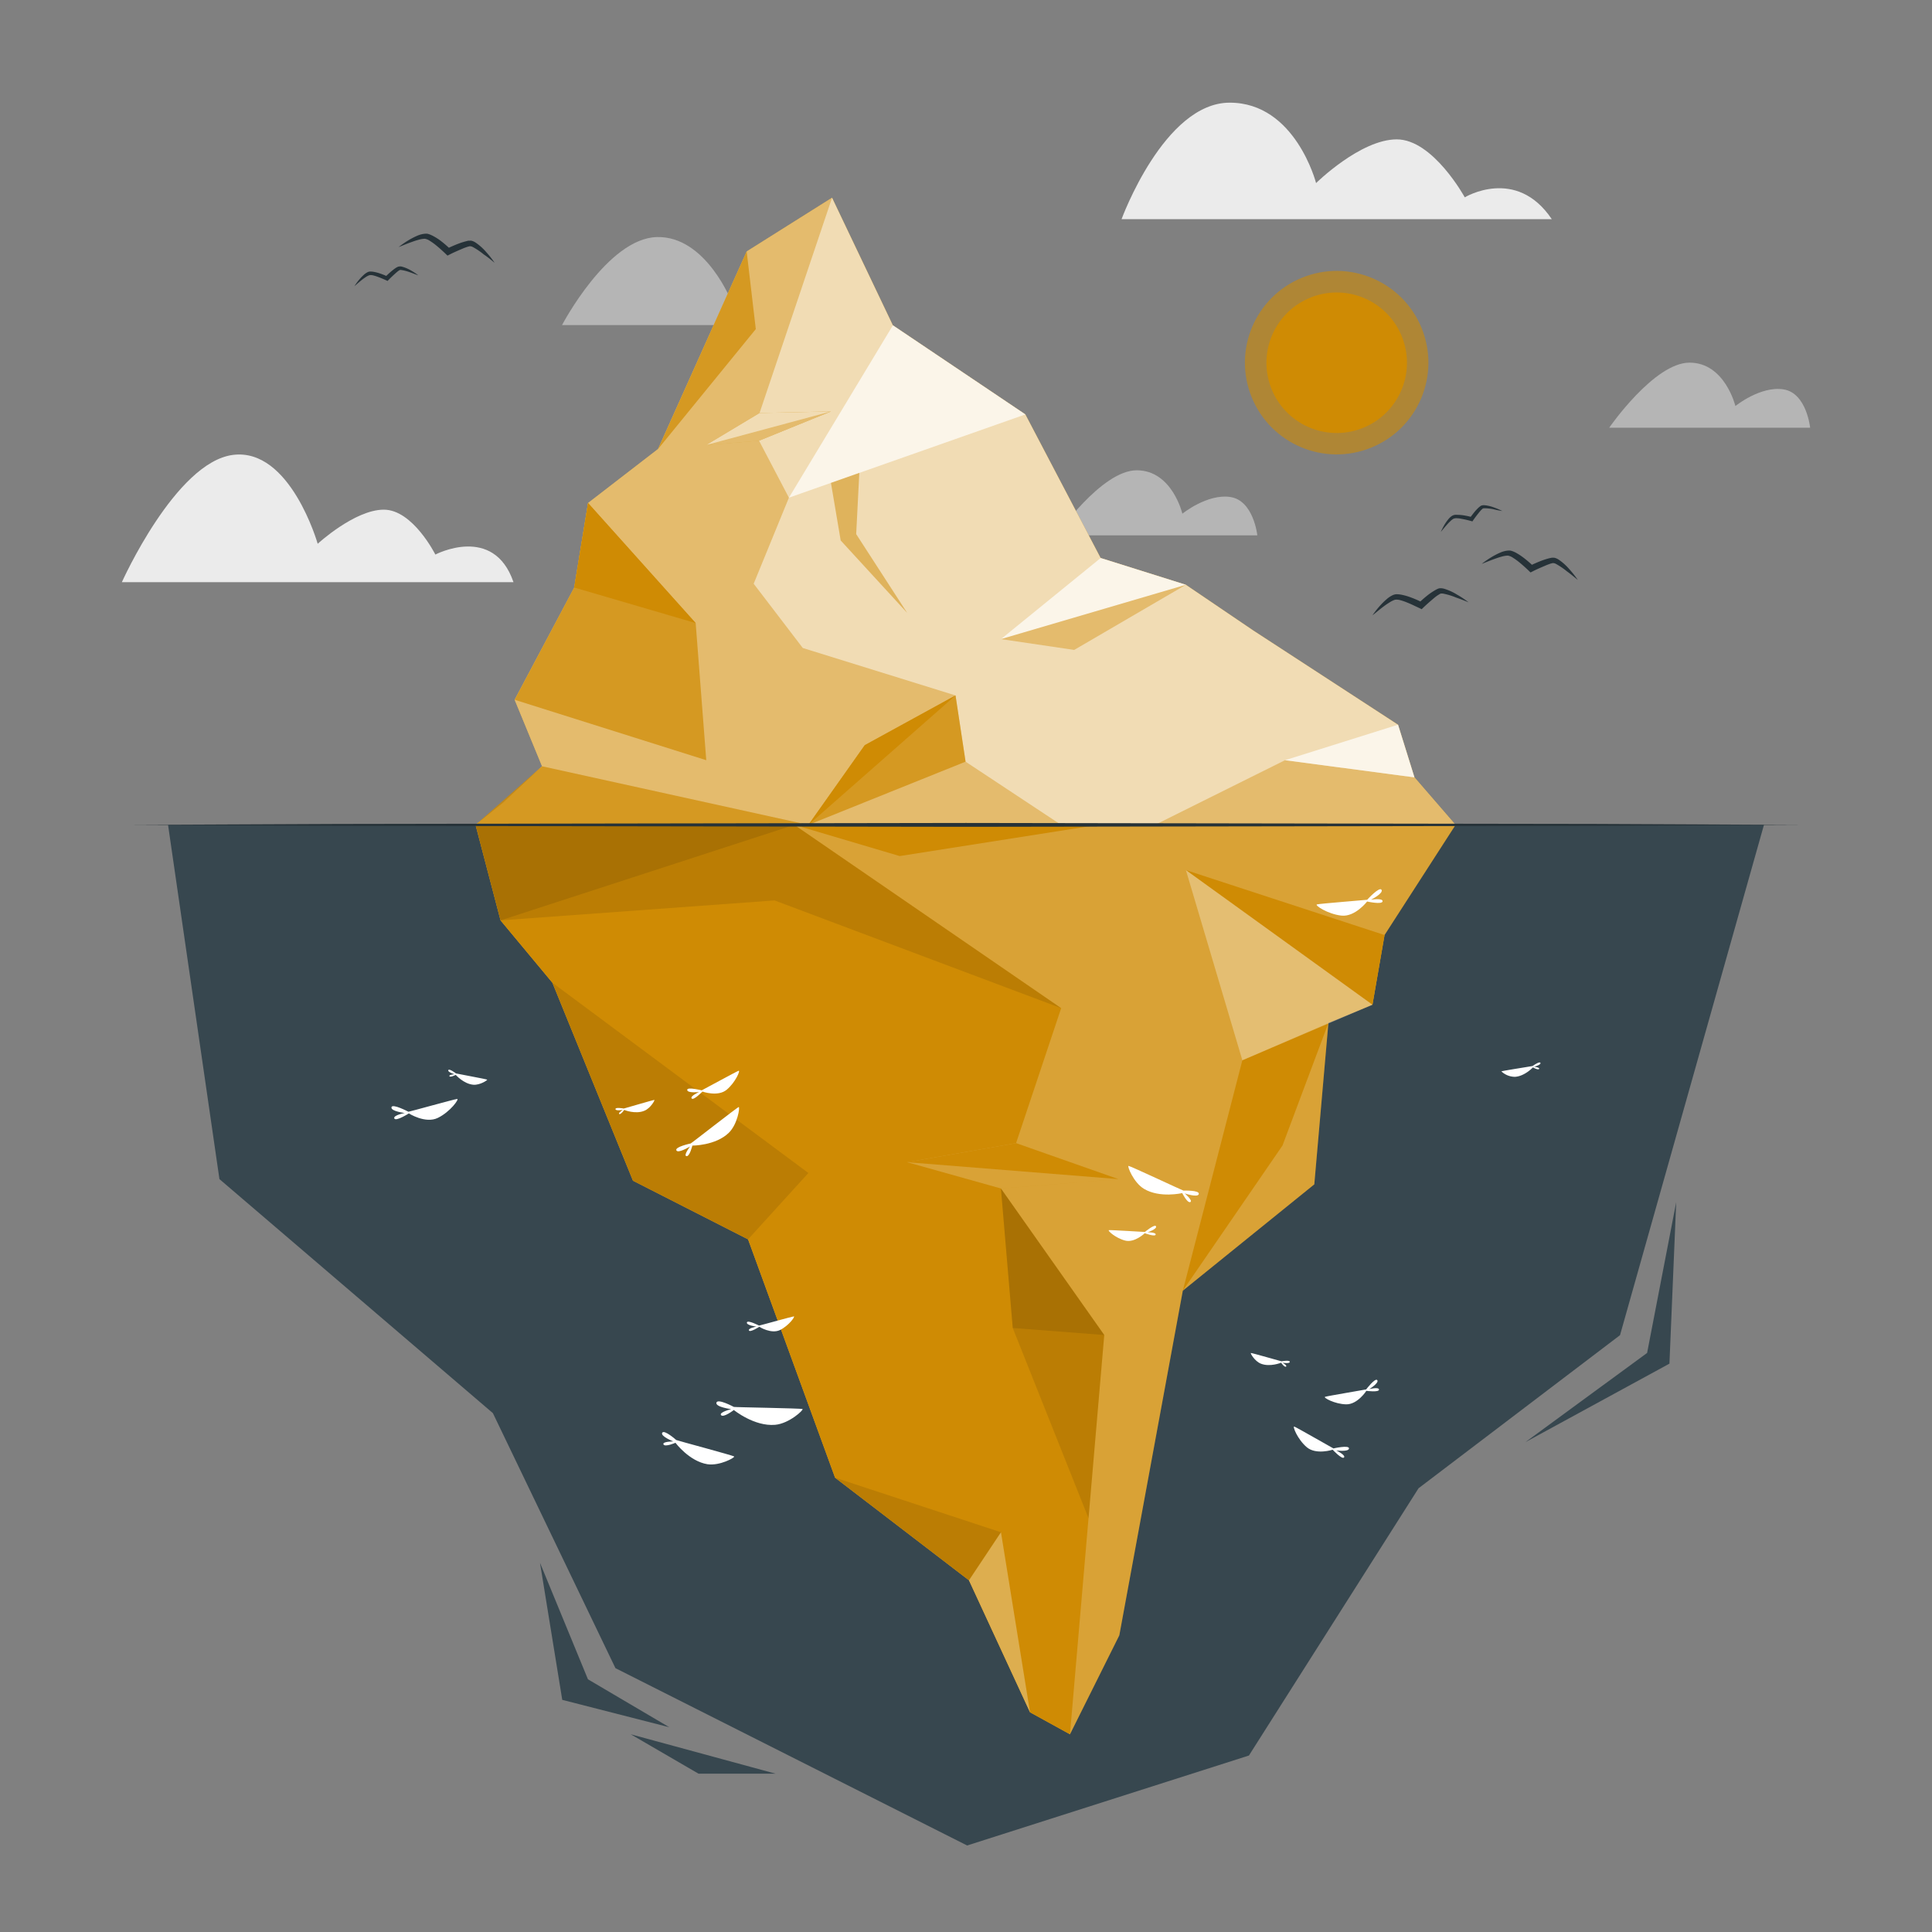 <svg xmlns="http://www.w3.org/2000/svg" viewBox="0 0 500 500"><rect x="0" y="0" width="500" height="500" fill="#808080" stroke="none"/><g id="freepik--background-complete--inject-39"><path d="M401.6,56.72H290.26s11-30.15,28-30.15S340.6,47.38,340.6,47.38s11.47-11.31,20.88-11.31,17.6,15,17.6,15S392.39,43,401.6,56.72Z" style="fill:#ebebeb"></path><path d="M325.4,138.55h-52s11.63-16.84,20.79-16.84S306,132.94,306,132.94s6.46-5.24,12.45-4.31S325.4,138.55,325.4,138.55Z" style="fill:#ebebeb;opacity:0.5"></path><path d="M468.46,110.69h-52s11.63-16.84,20.79-16.84,11.87,11.23,11.87,11.23,6.46-5.25,12.45-4.31S468.46,110.69,468.46,110.69Z" style="fill:#ebebeb;opacity:0.5"></path><path d="M132.89,150.66H31.54s13.88-31,28.73-32.93,21.95,23,21.95,23,9.58-8.83,17.11-8.83,13.34,11.62,13.34,11.62S127.73,135.59,132.89,150.66Z" style="fill:#ebebeb"></path><path d="M213.91,84.13H145.45S157.21,61.68,170,61.35s19.46,17,19.46,17S209.28,62.42,213.91,84.13Z" style="fill:#ebebeb;opacity:0.5"></path></g><g id="freepik--water-2--inject-39"><polyline points="43.49 213.48 56.79 305.15 127.56 365.72 159.28 431.72 250.29 477.61 323.22 454.33 367.12 385.16 419.26 345.54 456.51 213.48 43.49 213.48" style="fill:#37474f"></polyline><polygon points="139.75 404.45 152.16 434.6 173.22 447.01 145.51 439.92 139.75 404.45" style="fill:#37474f"></polygon><polygon points="394.78 373.22 426.27 350.14 433.8 311.12 432.05 352.91 394.78 373.22" style="fill:#37474f"></polygon><polygon points="163.23 448.83 180.78 459.03 200.73 459.03 163.23 448.83" style="fill:#37474f"></polygon></g><g id="freepik--Iceberg--inject-39"><polygon points="123.07 213.48 129.54 238.19 142.96 254.32 163.81 305.56 193.6 320.74 216.12 382.42 250.77 408.98 266.58 443.14 276.91 448.83 289.68 423.22 306.11 334.03 340.14 306.51 343.79 264.76 355.19 260.02 358.32 241.99 376.7 213.48 123.07 213.48" style="fill:#CF8B04"></polygon><polygon points="123.07 213.48 129.54 238.19 142.96 254.32 163.81 305.56 193.6 320.74 216.12 382.42 250.77 408.98 266.58 443.14 276.91 448.83 289.68 423.22 306.11 334.03 340.14 306.51 343.79 264.76 355.19 260.02 358.32 241.99 376.7 213.48 123.07 213.48" style="fill:#fff;opacity:0.2"></polygon><polygon points="285.78 345.5 276.91 448.83 266.57 443.14 250.77 408.98 216.11 382.42 193.6 320.74 163.81 305.57 142.96 254.33 129.54 238.19 123.07 213.47 205.57 213.47 274.63 260.91 259.04 307.58 285.78 345.5" style="fill:#CF8B04"></polygon><polygon points="129.54 238.19 200.46 233.03 274.63 260.91 205.57 213.47 123.07 213.47 129.54 238.19" style="opacity:0.1"></polygon><polygon points="259.04 307.58 262.1 343.68 281.71 392.93 285.78 345.5 259.04 307.58" style="opacity:0.1"></polygon><polygon points="343.79 264.76 321.52 274.4 306.11 334.03 331.91 296.46 343.79 264.76" style="fill:#CF8B04"></polygon><polygon points="358.32 241.99 306.91 225.18 355.19 260.02 358.32 241.99" style="fill:#CF8B04"></polygon><polygon points="216.11 382.42 259.05 396.55 250.77 408.98 216.11 382.42" style="opacity:0.1"></polygon><polygon points="266.57 443.14 259.05 396.55 250.77 408.98 266.57 443.14" style="fill:#fff;opacity:0.3"></polygon><polygon points="193.6 320.74 209.21 303.57 142.96 254.33 163.81 305.57 193.6 320.74" style="opacity:0.1"></polygon><polygon points="259.04 307.58 234.77 300.78 262.96 295.84 289.43 305.15 259.04 307.58" style="fill:#CF8B04"></polygon><polygon points="259.04 307.58 234.77 300.78 262.96 295.84 289.43 305.15 259.04 307.58" style="fill:#fff;opacity:0.2"></polygon><polyline points="234.77 300.78 262.96 295.84 289.43 305.15" style="fill:#CF8B04"></polyline><polygon points="129.54 238.19 205.57 213.47 123.07 213.47 129.54 238.19" style="opacity:0.1"></polygon><polygon points="262.1 343.68 285.78 345.5 259.04 307.58 262.1 343.68" style="opacity:0.1"></polygon><polygon points="306.91 225.18 321.52 274.4 355.19 260.02 306.91 225.18" style="fill:#fff;opacity:0.3"></polygon><polygon points="205.57 213.47 232.84 221.55 284.14 213.48 205.57 213.47" style="fill:#CF8B04"></polygon><polygon points="154.5 213.48 376.7 213.48 366.06 201.18 361.81 187.55 324.36 163.17 306.91 151.34 284.85 144.41 265.37 107.25 231.08 84.19 215.34 51.17 193.25 65.07 170.31 116.2 152.19 130.18 148.61 152.06 133.19 181.1 140.28 198.31 130.31 207.63 123.07 213.48 154.5 213.48" style="fill:#CF8B04"></polygon><polygon points="154.5 213.48 376.7 213.48 366.06 201.18 361.81 187.55 324.36 163.17 306.91 151.34 284.85 144.41 265.37 107.25 231.08 84.19 215.34 51.17 193.25 65.07 170.31 116.2 152.19 130.18 148.61 152.06 133.19 181.1 140.28 198.31 130.31 207.63 123.07 213.48 154.5 213.48" style="fill:#fff;opacity:0.7"></polygon><polygon points="274.63 213.48 123.07 213.48 140.28 198.31 133.19 181.1 148.6 152.05 152.19 130.18 170.31 116.2 193.24 65.07 215.34 51.16 195.05 111.4 204.17 128.8 195.05 151.07 207.76 167.7 247.29 179.98 249.89 197.12 274.63 213.48" style="fill:#CF8B04;opacity:0.4"></polygon><polygon points="182.78 115.16 196.58 106.88 215.05 106.48 196.44 114.05 182.78 115.16" style="fill:#CF8B04"></polygon><polygon points="182.78 115.16 196.58 106.88 215.05 106.48 196.44 114.05 182.78 115.16" style="fill:#fff;opacity:0.7"></polygon><polygon points="182.78 115.16 215.05 106.48 196.44 114.05 182.78 115.16" style="fill:#CF8B04;opacity:0.4"></polygon><polygon points="209.21 213.48 140.28 198.31 123.07 213.48 209.21 213.48" style="fill:#CF8B04;opacity:0.7"></polygon><polygon points="284.85 144.41 259.05 165.4 306.91 151.34 284.85 144.41" style="fill:#fff;opacity:0.7"></polygon><polygon points="366.06 201.18 332.56 196.74 298.91 213.48 376.7 213.48 366.06 201.18" style="fill:#CF8B04;opacity:0.4"></polygon><polygon points="231.08 84.19 204.17 128.8 265.37 107.25 231.08 84.19" style="fill:#fff;opacity:0.7"></polygon><polygon points="215.05 124.97 217.57 139.87 234.77 158.61 221.58 138.23 222.39 122.38 215.05 124.97" style="fill:#CF8B04;opacity:0.5"></polygon><polygon points="152.19 130.18 180.04 161.25 182.78 196.74 133.19 181.1 148.6 152.05 152.19 130.18" style="fill:#CF8B04;opacity:0.7"></polygon><polygon points="170.31 116.2 195.6 85.17 193.24 65.07 170.31 116.2" style="fill:#CF8B04;opacity:0.7"></polygon><polygon points="249.89 197.12 247.29 179.98 223.8 192.85 209.21 213.48 249.89 197.12" style="fill:#CF8B04;opacity:0.7"></polygon><path d="M332.56,196.74l29.25-9.19,4.25,13.63Z" style="fill:#fff;opacity:0.7"></path><polygon points="259.05 165.4 278 168.2 306.91 151.34 259.05 165.4" style="fill:#CF8B04;opacity:0.4"></polygon><polygon points="148.6 152.05 180.04 161.25 152.19 130.18 148.6 152.05" style="fill:#CF8B04"></polygon><polygon points="209.21 213.48 247.29 179.98 223.8 192.85 209.21 213.48" style="fill:#CF8B04"></polygon></g><g id="freepik--Fishes--inject-39"><path d="M189.92,364.11c.16.09,17.4.35,17.77.55s-3.47,3.77-7.09,4.08c-5.42.47-10.68-3.83-10.68-3.83s-2.68,2.07-3.31,1.33,2.61-1.56,2.61-1.56-4.13-.53-3.81-1.68S189.92,364.11,189.92,364.11Z" style="fill:#fff"></path><path d="M178.74,295.93c.15,0,12.07-9.38,12.44-9.43s-.29,4.48-2.59,6.69c-3.44,3.32-9.41,3.29-9.41,3.29s-.69,2.89-1.53,2.73.92-2.5.92-2.5-3.1,1.91-3.53,1S178.74,295.93,178.74,295.93Z" style="fill:#fff"></path><path d="M175,372.67c.11.11,14.75,4,15,4.27s-3.75,2.47-6.91,2c-4.72-.76-8.28-5.55-8.28-5.55s-2.72,1.19-3.1.42,2.55-.77,2.55-.77-3.39-1.33-2.88-2.24S175,372.67,175,372.67Z" style="fill:#fff"></path><path d="M118,277.8c.06.05,7.92,1.48,8.07,1.61s-1.87,1.45-3.55,1.32c-2.51-.2-4.58-2.56-4.58-2.56s-1.39.74-1.62.35,1.31-.51,1.31-.51-1.84-.55-1.61-1.06S118,277.8,118,277.8Z" style="fill:#fff"></path><path d="M161.43,286.89c.08,0,7.73-2.27,7.92-2.23s-1,2.15-2.56,2.79c-2.33,1-5.25-.2-5.25-.2s-.9,1.28-1.28,1.05.93-1.06.93-1.06-1.89.35-1.91-.21S161.43,286.89,161.43,286.89Z" style="fill:#fff"></path><path d="M105.7,287.72c.25,0,12-3.28,12.61-3.31s-1.78,3.33-5,4.9-7.5-1.16-7.5-1.16-3.37,2.15-3.76,1.31,2.7-1.42,2.7-1.42-3.64-.42-3.44-1.48S105.7,287.72,105.7,287.72Z" style="fill:#fff"></path><path d="M196.44,343.06c.18,0,8.56-2.35,9-2.38s-1.28,2.39-3.56,3.52-5.37-.83-5.37-.83-2.41,1.55-2.68.95,1.92-1,1.92-1-2.6-.3-2.46-1.06S196.44,343.06,196.44,343.06Z" style="fill:#fff"></path><path d="M181.6,282.18c.2-.07,9.05-4.92,9.56-5.07s-.81,3-3.09,4.91-6.28.48-6.28.48-2.32,2.39-2.79,1.78,1.91-1.66,1.91-1.66-3,.35-3.06-.54S181.6,282.18,181.6,282.18Z" style="fill:#fff"></path><path d="M306.28,308.13c-.16,0-13.85-6.43-14.22-6.4s1.28,4.3,4,5.94c4.1,2.46,9.9,1.1,9.9,1.1s1.32,2.66,2.09,2.32-1.45-2.24-1.45-2.24,3.45,1.18,3.65.15S306.28,308.13,306.28,308.13Z" style="fill:#fff"></path><path d="M396.66,275.87c-.06.05-8,1.28-8.1,1.4a5.13,5.13,0,0,0,3.51,1.41c2.51-.14,4.65-2.44,4.65-2.44s1.36.77,1.6.39-1.3-.55-1.3-.55,1.86-.5,1.64-1S396.66,275.87,396.66,275.87Z" style="fill:#fff"></path><path d="M331.66,352.31c-.08,0-7.75-2.21-7.94-2.16s1,2.13,2.58,2.76c2.34.95,5.25-.24,5.25-.24s.9,1.28,1.28,1-.94-1-.94-1,1.9.33,1.91-.22S331.66,352.31,331.66,352.31Z" style="fill:#fff"></path><path d="M353.82,232.86c-.24.06-12.35,1-13,1.2s2.81,2.52,6.35,2.9,6.64-3.65,6.64-3.65,3.9.87,4-.05-3-.41-3-.41,3.27-1.65,2.73-2.57S353.82,232.86,353.82,232.86Z" style="fill:#fff"></path><path d="M345.09,374.85c-.2-.08-9.58-5.47-10.12-5.65s.8,3.27,3.21,5.33,6.71.66,6.71.66,2.43,2.6,2.94,2-2-1.82-2-1.82,3.22.44,3.29-.51S345.09,374.85,345.09,374.85Z" style="fill:#fff"></path><path d="M296.29,318.83c-.18,0-8.86-.54-9.31-.47s1.74,2.07,4.21,2.7,5.07-1.91,5.07-1.91,2.68,1,2.82.37-2.09-.6-2.09-.6,2.48-.83,2.19-1.54S296.29,318.83,296.29,318.83Z" style="fill:#fff"></path><path d="M353.56,359.58c-.2.07-10.15,1.72-10.65,1.92s2.51,1.88,5.47,1.94,5.23-3.49,5.23-3.49,3.29.44,3.28-.32-2.52-.13-2.52-.13,2.59-1.59,2.07-2.31S353.56,359.58,353.56,359.58Z" style="fill:#fff"></path></g><g id="freepik--water-1--inject-39"><polygon points="33.36 213.48 87.52 213.24 141.68 213.15 250 212.98 358.32 213.15 412.48 213.23 466.64 213.48 412.48 213.72 358.32 213.81 250 213.98 141.68 213.81 87.52 213.72 33.36 213.48" style="fill:#263238"></polygon></g><g id="freepik--Sun--inject-39"><circle cx="345.93" cy="93.85" r="23.74" transform="translate(-9.85 137.42) rotate(-22.16)" style="fill:#CF8B04;opacity:0.6"></circle><circle cx="345.93" cy="93.85" r="18.18" transform="translate(-8.64 146.31) rotate(-23.59)" style="fill:#CF8B04"></circle></g><g id="freepik--Birds--inject-39"><path d="M388.81,132.26a17.44,17.44,0,0,0-2.22-.95,9.4,9.4,0,0,0-2.42-.56,2,2,0,0,0-.75.08,1.66,1.66,0,0,0-.24.11l-.14.11-.27.21c-.32.29-.6.59-.88.89-.54.62-1,1.26-1.51,1.91l.6-.21a18.83,18.83,0,0,0-2.48-.52,10.73,10.73,0,0,0-1.29-.09,4.15,4.15,0,0,0-.69,0,3.28,3.28,0,0,0-.37.09,3,3,0,0,0-.37.17,4.35,4.35,0,0,0-1,.94,11.41,11.41,0,0,0-.73,1,16.66,16.66,0,0,0-1.16,2.21c.54-.63,1.05-1.27,1.6-1.88a9.66,9.66,0,0,1,.83-.86,3.75,3.75,0,0,1,.87-.68,2.33,2.33,0,0,1,1-.1c.37,0,.76.09,1.15.16.78.14,1.57.33,2.33.54l.39.11.21-.32c.45-.64.93-1.27,1.41-1.87a9.24,9.24,0,0,1,.75-.86l.19-.18.09-.08,0,0a1.05,1.05,0,0,1,.42-.09,12.43,12.43,0,0,1,2.29.23C387.24,132,388,132.11,388.81,132.26Z" style="fill:#263238"></path><path d="M380.07,155.88a25.5,25.5,0,0,0-3-2,14,14,0,0,0-3.39-1.53,3.28,3.28,0,0,0-1.13-.1,1.36,1.36,0,0,0-.37.1l-.25.11a4.76,4.76,0,0,0-.45.24,16.15,16.15,0,0,0-1.55,1c-1,.74-1.88,1.54-2.79,2.36l1-.13a27.52,27.52,0,0,0-3.49-1.49,15,15,0,0,0-1.87-.51,6.61,6.61,0,0,0-1-.13,2.8,2.8,0,0,0-.57,0,3.29,3.29,0,0,0-.6.15,6.35,6.35,0,0,0-1.71,1.09,16.92,16.92,0,0,0-1.37,1.3,24,24,0,0,0-2.34,2.91c1-.78,1.91-1.57,2.89-2.3.48-.36,1-.72,1.47-1a6,6,0,0,1,1.48-.74,3.52,3.52,0,0,1,1.45.14,13.45,13.45,0,0,1,1.65.57c1.1.43,2.21,1,3.27,1.48l.53.26.41-.4c.84-.81,1.74-1.59,2.62-2.34.45-.38.9-.74,1.35-1l.33-.21.16-.08s0,0,.05,0a2,2,0,0,1,.65,0,17.44,17.44,0,0,1,3.3,1C377.85,155,379,155.43,380.07,155.88Z" style="fill:#263238"></path><path d="M108.24,71.24a17.27,17.27,0,0,0-2-1.31,9.18,9.18,0,0,0-2.29-.94,1.88,1.88,0,0,0-.76,0,.68.68,0,0,0-.25.07l-.16.08c-.11.05-.2.11-.29.16-.37.24-.7.49-1,.74-.64.52-1.22,1.07-1.81,1.64l.63-.11a18.17,18.17,0,0,0-2.35-.92,10.07,10.07,0,0,0-1.26-.3,3.84,3.84,0,0,0-.69-.07,2.64,2.64,0,0,0-.38,0,2.5,2.5,0,0,0-.39.11,4.26,4.26,0,0,0-1.12.77,10.79,10.79,0,0,0-.89.9,15.25,15.25,0,0,0-1.5,2c.63-.54,1.24-1.09,1.88-1.59a11,11,0,0,1,1-.73,4,4,0,0,1,1-.52,2.39,2.39,0,0,1,1,.06,10.26,10.26,0,0,1,1.12.35c.74.26,1.49.58,2.21.91l.36.17.27-.28c.54-.56,1.12-1.1,1.69-1.62.29-.26.58-.51.88-.73l.22-.14.1-.06,0,0a1.17,1.17,0,0,1,.43,0,12,12,0,0,1,2.22.59C106.74,70.67,107.48,71,108.24,71.24Z" style="fill:#263238"></path><path d="M128,68a25.66,25.66,0,0,0-2.24-2.84A13.9,13.9,0,0,0,123,62.72a3.29,3.29,0,0,0-1.05-.43,2.36,2.36,0,0,0-.39,0l-.27,0c-.18,0-.33.07-.49.1a18.08,18.08,0,0,0-1.8.54c-1.16.42-2.25.91-3.36,1.43l.94.15a28,28,0,0,0-2.88-2.45,15.84,15.84,0,0,0-1.64-1,8.09,8.09,0,0,0-.94-.42,4.41,4.41,0,0,0-.55-.15,4.09,4.09,0,0,0-.61,0,6.41,6.41,0,0,0-2,.53c-.59.25-1.15.54-1.7.84a24.19,24.19,0,0,0-3.09,2.08c1.15-.45,2.28-.93,3.43-1.33.57-.21,1.14-.4,1.72-.55a6.3,6.3,0,0,1,1.63-.27,3.44,3.44,0,0,1,1.34.57,14.89,14.89,0,0,1,1.41,1c.92.74,1.83,1.56,2.68,2.38l.43.41.52-.26c1-.52,2.12-1,3.19-1.46a15.7,15.7,0,0,1,1.6-.6c.13,0,.26-.08.38-.1l.17,0s0,0,.06,0a1.76,1.76,0,0,1,.62.19,17.89,17.89,0,0,1,2.85,1.93C126.19,66.5,127.1,67.27,128,68Z" style="fill:#263238"></path><path d="M408.33,150.08a26.71,26.71,0,0,0-2.25-2.84,13.63,13.63,0,0,0-2.79-2.47,3.19,3.19,0,0,0-1.05-.43,2.24,2.24,0,0,0-.38,0l-.27,0-.5.1c-.63.15-1.22.34-1.8.54-1.15.42-2.25.91-3.36,1.43l.94.15a27,27,0,0,0-2.88-2.45,15.84,15.84,0,0,0-1.64-1.05,6.82,6.82,0,0,0-.94-.42,3.63,3.63,0,0,0-.55-.15,4.09,4.09,0,0,0-.61,0,6.41,6.41,0,0,0-2,.53c-.59.25-1.15.54-1.7.84a24.92,24.92,0,0,0-3.09,2.08c1.15-.45,2.29-.93,3.44-1.33.57-.21,1.14-.4,1.71-.55a6.3,6.3,0,0,1,1.63-.27,3.38,3.38,0,0,1,1.34.57,14.89,14.89,0,0,1,1.41,1c.92.74,1.83,1.56,2.69,2.38l.42.41.52-.26c1-.52,2.13-1,3.2-1.46a15.55,15.55,0,0,1,1.59-.6c.13,0,.26-.08.38-.1l.17,0s0,0,.07,0a1.82,1.82,0,0,1,.62.19,18.84,18.84,0,0,1,2.85,1.93C406.48,148.55,407.39,149.32,408.33,150.08Z" style="fill:#263238"></path></g></svg>